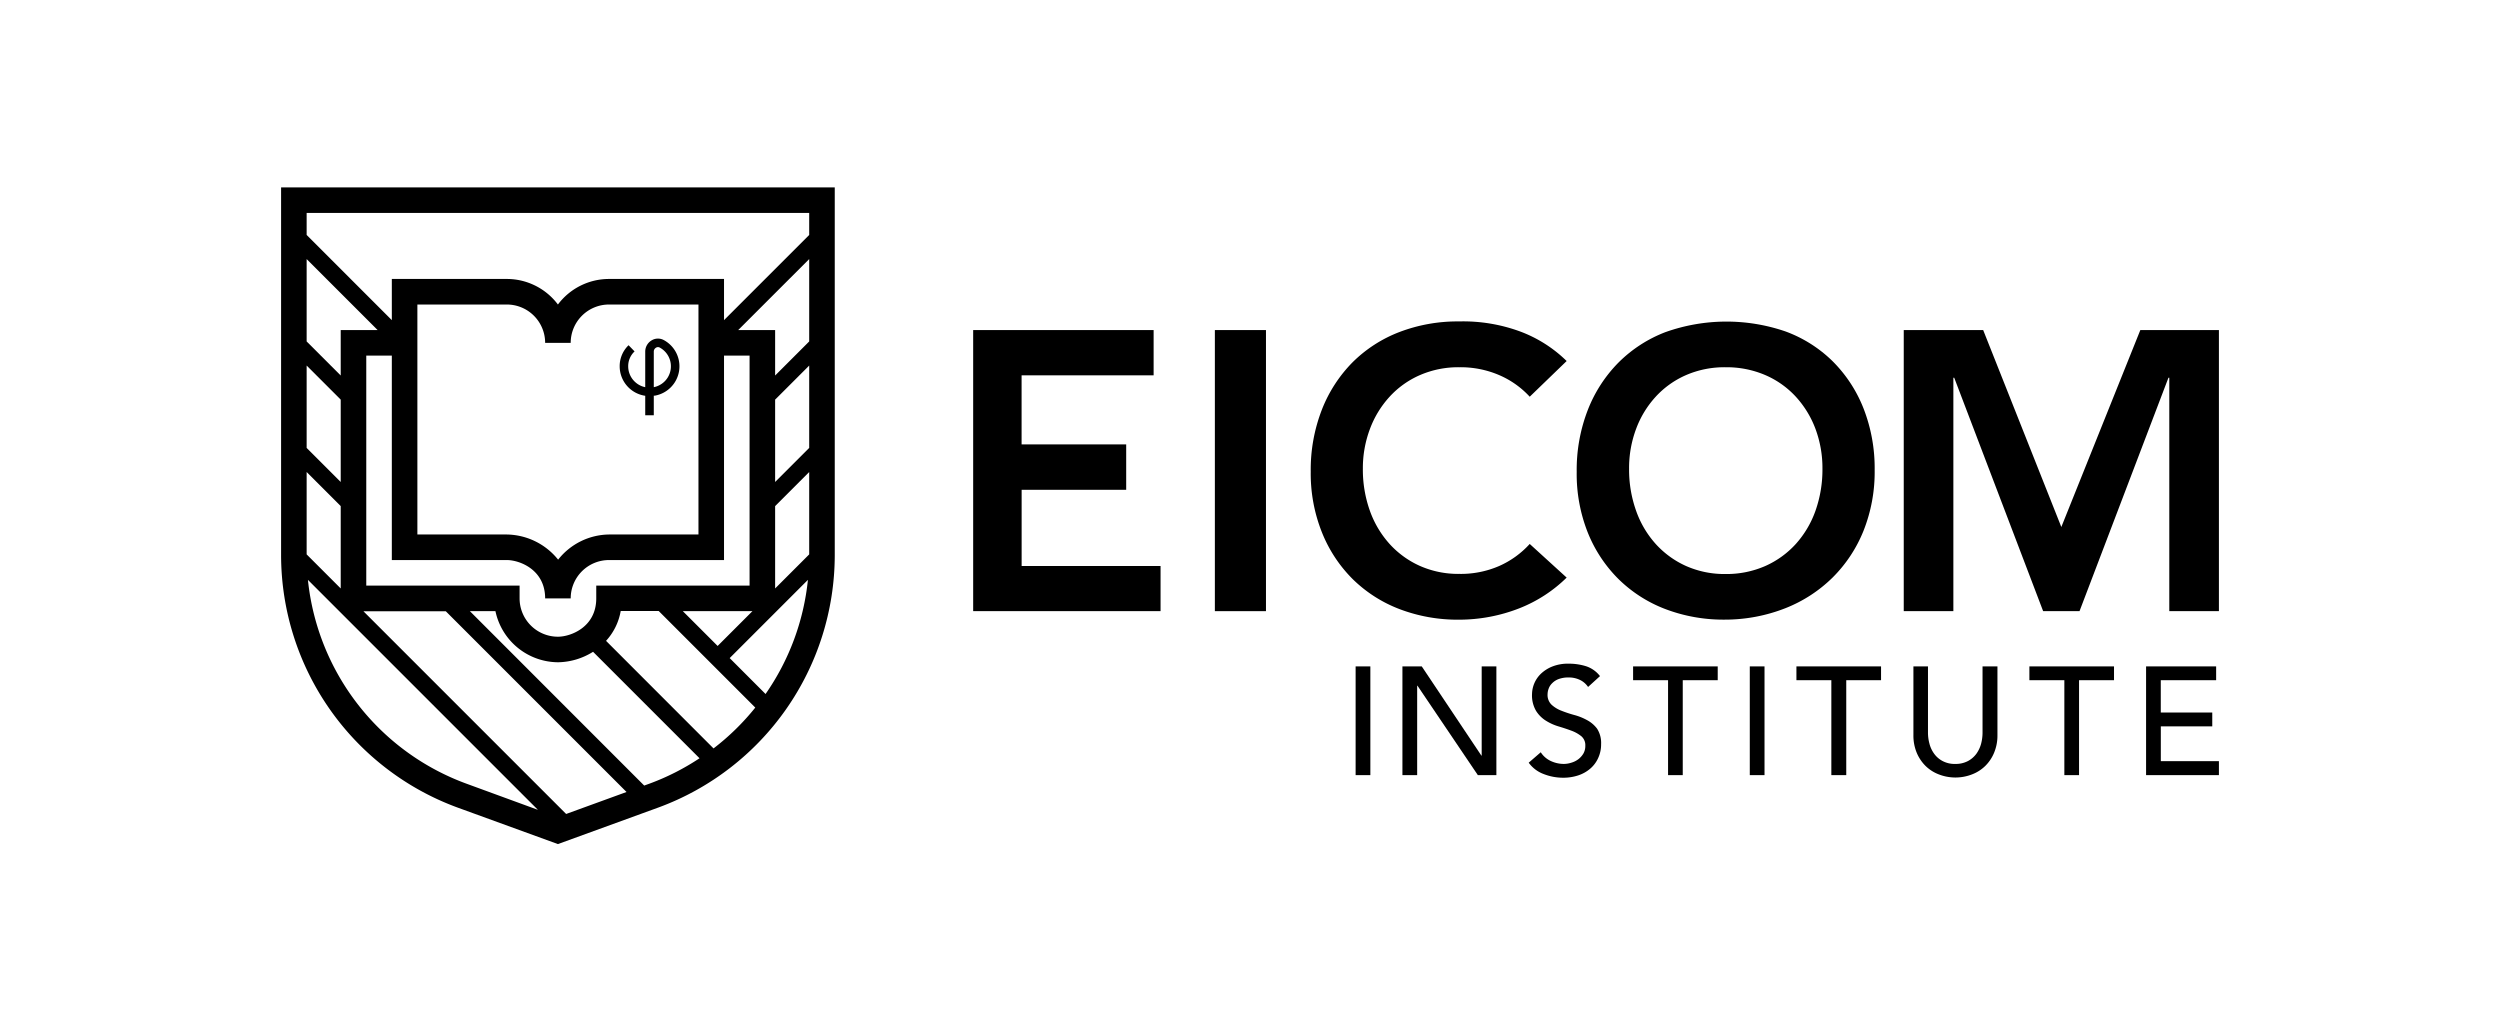 <svg id="Layer_1" data-name="Layer 1" xmlns="http://www.w3.org/2000/svg" viewBox="0 0 587 242.19"><path d="M66,44v86.42a63.21,63.21,0,0,0,41.45,59.2L131,198.19l23.55-8.57A63.21,63.21,0,0,0,196,130.42V44Zm6,16.83L88.67,77.5H80V88.17l-8-8Zm47,70.67c2.94,0,9,2.2,9,9h6a9,9,0,0,1,9-9h27v-48h6v54H140v3c0,6.8-6.06,9-9,9a9,9,0,0,1-9-9v-3H86v-54h6v48Zm-21-6v-54h21a9,9,0,0,1,9,9h6a9,9,0,0,1,9-9h21v54H143a15.45,15.45,0,0,0-11.95,5.91A15.74,15.74,0,0,0,119,125.5Zm78.67,18-8.17,8.17-8.17-8.17ZM72,85.83l8,8v19.34l-8-8Zm0,25,8,8v19.34l-8-8ZM109.5,184a57.19,57.19,0,0,1-37.2-47.85l54,54Zm23.43,7.12-47.6-47.6h19.34l42.44,42.44ZM152.5,184l-1.24.45L110.33,143.5h6a15.12,15.12,0,0,0,14.71,12,15.86,15.86,0,0,0,8.21-2.46l25,25A56.69,56.69,0,0,1,152.5,184Zm15.05-8.26L142.3,150.47a13.88,13.88,0,0,0,3.44-7h8.93l22.67,22.67A57.11,57.11,0,0,1,167.55,175.72Zm12.21-12.78-8.43-8.44,18.37-18.37A57,57,0,0,1,179.76,162.94ZM190,130.17l-8,8V118.83l8-8Zm0-25-8,8V93.83l8-8Zm0-25-8,8V77.5h-8.67L190,60.83Zm0-25-20,20V65.5H143a15,15,0,0,0-12,6,15,15,0,0,0-12-6H92v9.67l-20-20V50H190Z"/><path d="M228.5,77.5h42.37V88.13h-31v16.22h24.56V115H239.88v17.9H272.5V143.5h-44Z"/><path d="M285.25,77.5h12v66h-12Z"/><path d="M370.21,110.79a38.92,38.92,0,0,1,2.61-14.54,32.66,32.66,0,0,1,7.23-11.15A31.61,31.61,0,0,1,391,78a42.7,42.7,0,0,1,28.2-.19,31,31,0,0,1,11.09,7,32.29,32.29,0,0,1,7.27,11.1,38.55,38.55,0,0,1,2.61,14.49,37.3,37.3,0,0,1-2.61,14.21,32.54,32.54,0,0,1-7.27,11,33,33,0,0,1-11.09,7.2,38.77,38.77,0,0,1-14.17,2.68A38.34,38.34,0,0,1,391,143a31.8,31.8,0,0,1-11-7.06,32.33,32.33,0,0,1-7.23-11A37.25,37.25,0,0,1,370.21,110.79Zm12.3-.76a28.81,28.81,0,0,0,1.64,9.88,23.05,23.05,0,0,0,4.61,7.81,21.47,21.47,0,0,0,7.13,5.18,22.29,22.29,0,0,0,9.27,1.88,22.64,22.64,0,0,0,9.33-1.88,21.43,21.43,0,0,0,7.17-5.18,23.24,23.24,0,0,0,4.62-7.81,29,29,0,0,0,1.63-9.88,26.37,26.37,0,0,0-1.63-9.31,23.14,23.14,0,0,0-4.62-7.57,21,21,0,0,0-7.17-5.08,23,23,0,0,0-9.33-1.84,22.6,22.6,0,0,0-9.27,1.84,21.06,21.06,0,0,0-7.13,5.08,23,23,0,0,0-4.61,7.57A26.15,26.15,0,0,0,382.51,110Z"/><path d="M359.18,93.15A21,21,0,0,0,352,88.07a22.87,22.87,0,0,0-9.32-1.84,22.53,22.53,0,0,0-9.27,1.84,21,21,0,0,0-7.13,5.08,23.14,23.14,0,0,0-4.62,7.57A26.15,26.15,0,0,0,320,110a28.81,28.81,0,0,0,1.63,9.88,23.24,23.24,0,0,0,4.62,7.81,21.37,21.37,0,0,0,7.13,5.18,22.22,22.22,0,0,0,9.27,1.88A22.56,22.56,0,0,0,352,132.9a21.37,21.37,0,0,0,7.18-5.18l8.67,7.9a33.11,33.11,0,0,1-11.09,7.2,38.77,38.77,0,0,1-14.17,2.68,38.3,38.3,0,0,1-14-2.49,31.85,31.85,0,0,1-11-7.06,32.45,32.45,0,0,1-7.22-11,37.25,37.25,0,0,1-2.61-14.2,38.92,38.92,0,0,1,2.61-14.54,32.79,32.79,0,0,1,7.22-11.15,31.65,31.65,0,0,1,11-7.1,38.3,38.3,0,0,1,14-2.49,38.72,38.72,0,0,1,14.17,2.3,31.07,31.07,0,0,1,11.09,7Z"/><path d="M447,77.5h18.65L484,123.74,502.55,77.5H521v66H509.35V88.69h-.2L488.27,143.5h-8.54L458.85,88.69h-.2V143.5H447Z"/><path d="M318.3,156.47h3.46V182H318.3Z"/><path d="M329.29,156.47h4.54l14,20.95h.07V156.47h3.45V182H347l-14.18-21h-.07v21h-3.46Z"/><path d="M361.77,176.63a5.6,5.6,0,0,0,2.39,2.07,7.25,7.25,0,0,0,3,.67,5.82,5.82,0,0,0,1.76-.28,5.11,5.11,0,0,0,1.64-.8,4.7,4.7,0,0,0,1.21-1.34,3.53,3.53,0,0,0,.46-1.83,2.74,2.74,0,0,0-.93-2.25,8.16,8.16,0,0,0-2.32-1.3c-.93-.35-1.94-.68-3-1a12,12,0,0,1-3-1.35,7.24,7.24,0,0,1-2.32-2.32,7.16,7.16,0,0,1-.94-3.94,6.8,6.8,0,0,1,2-4.68,8.36,8.36,0,0,1,2.68-1.75,9.92,9.92,0,0,1,3.94-.7,13.63,13.63,0,0,1,4,.58,6.8,6.8,0,0,1,3.34,2.34l-2.8,2.55a4.77,4.77,0,0,0-1.84-1.62,5.9,5.9,0,0,0-2.7-.61,6.54,6.54,0,0,0-2.39.38,4.15,4.15,0,0,0-1.53,1,3.3,3.3,0,0,0-.81,1.28,3.87,3.87,0,0,0-.24,1.26,3.18,3.18,0,0,0,.94,2.48,7.2,7.2,0,0,0,2.32,1.41,28.26,28.26,0,0,0,3,1,13.3,13.3,0,0,1,3,1.2A7.14,7.14,0,0,1,375,171.1a6.2,6.2,0,0,1,.94,3.62,7.55,7.55,0,0,1-.71,3.31,7.1,7.1,0,0,1-1.89,2.49,8.37,8.37,0,0,1-2.8,1.55,11.19,11.19,0,0,1-3.46.54,12.46,12.46,0,0,1-4.64-.87,7.61,7.61,0,0,1-3.5-2.66Z"/><path d="M391.66,159.71h-8.21v-3.24h19.87v3.24h-8.21V182h-3.45Z"/><path d="M410.85,156.47h3.46V182h-3.46Z"/><path d="M430,159.71h-8.2v-3.24h19.87v3.24H433.5V182H430Z"/><path d="M452.69,156.47v15.62a9.88,9.88,0,0,0,.33,2.47,6.93,6.93,0,0,0,1.08,2.36,5.72,5.72,0,0,0,2,1.76,6,6,0,0,0,3,.69,6.12,6.12,0,0,0,3-.69,5.91,5.91,0,0,0,2-1.76,7.33,7.33,0,0,0,1.08-2.36,10.34,10.34,0,0,0,.32-2.47V156.47H469v16.16a10.51,10.51,0,0,1-.76,4.05,9.38,9.38,0,0,1-2.09,3.15,9.05,9.05,0,0,1-3.13,2,10.73,10.73,0,0,1-7.78,0,9.05,9.05,0,0,1-3.13-2,9.53,9.53,0,0,1-2.09-3.15,10.51,10.51,0,0,1-.75-4.05V156.47Z"/><path d="M484.71,159.71H476.5v-3.24h19.87v3.24h-8.21V182h-3.45Z"/><path d="M503.9,156.47h16.45v3.24h-13v7.59h12.09v3.25H507.36v8.17H521V182H503.9Z"/><path d="M151.5,97.5V92.93a7,7,0,0,1-6-6.93,6.8,6.8,0,0,1,2.09-4.94L149,82.51A4.73,4.73,0,0,0,147.5,86a5,5,0,0,0,1.78,3.83,4.91,4.91,0,0,0,2.22,1.08V82.53A3.06,3.06,0,0,1,153,79.92a2.85,2.85,0,0,1,2.84-.08,7,7,0,0,1-2.07,13.06l-.26,0V97.5Zm3-16a.85.85,0,0,0-.47.14,1.05,1.05,0,0,0-.52.89v8.38a5,5,0,0,0,1.38-9.31A.87.87,0,0,0,154.49,81.5Z"/></svg>